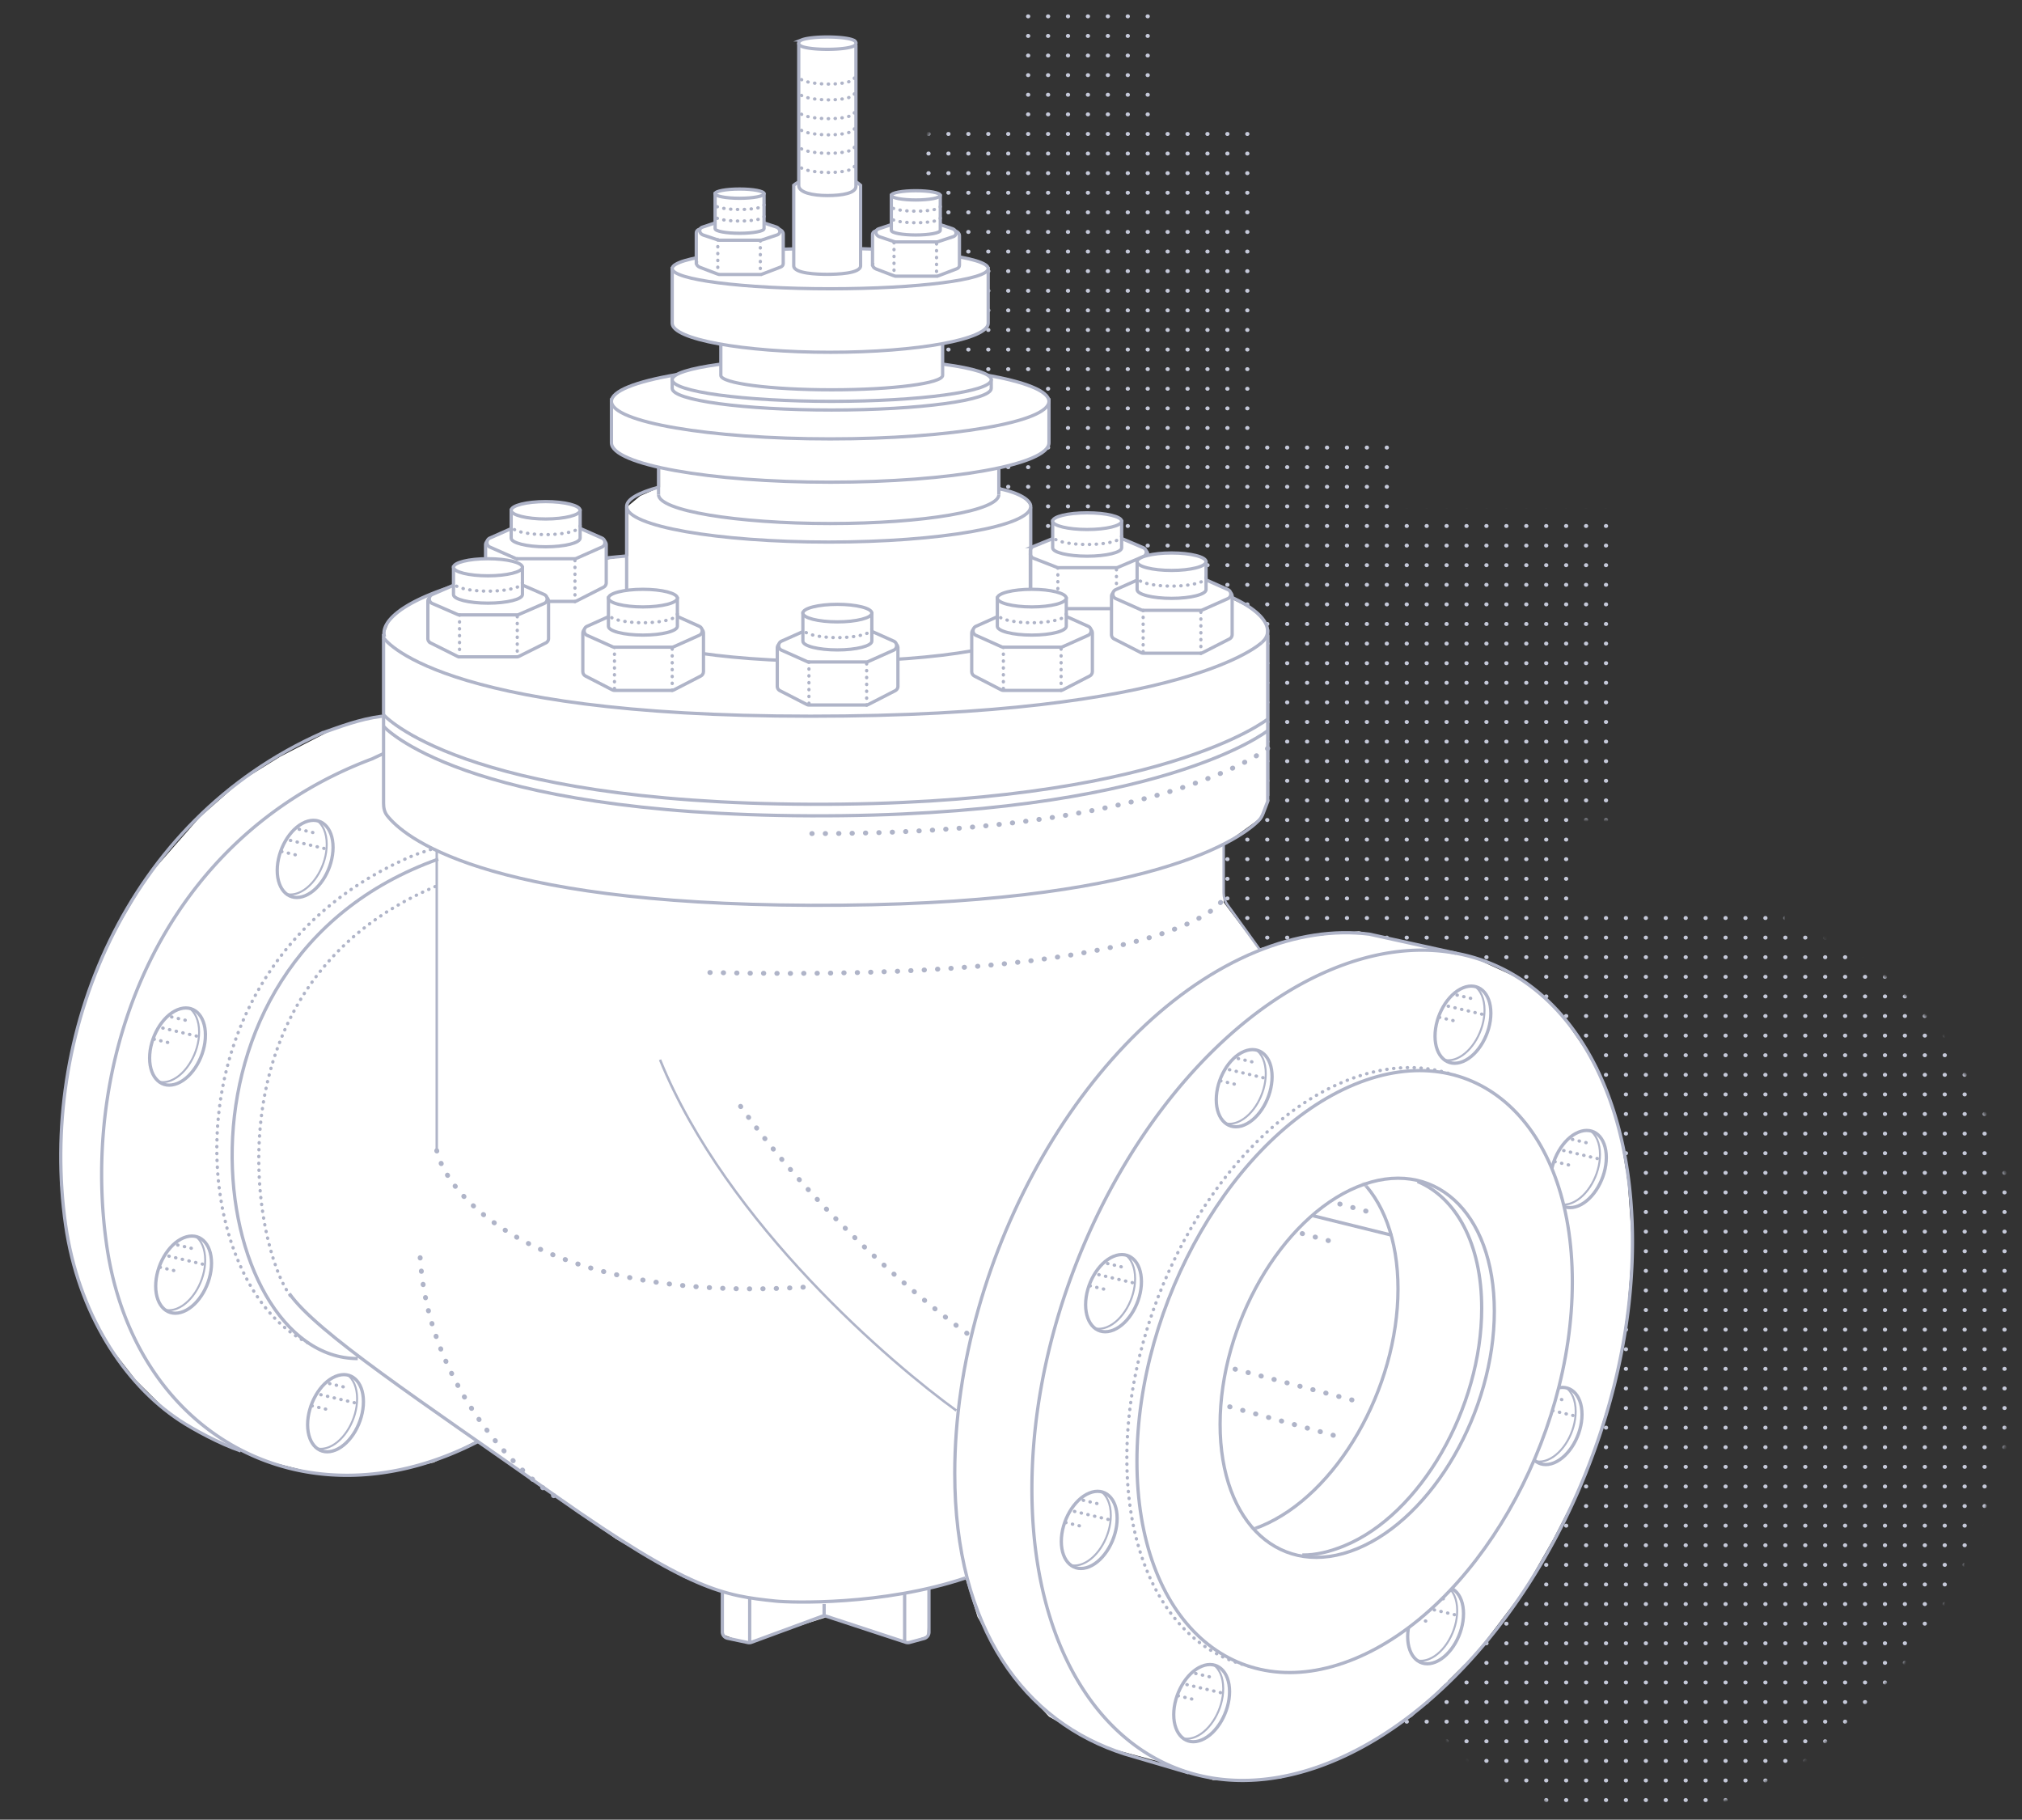 <svg width="619" height="557" fill="none" xmlns="http://www.w3.org/2000/svg"><rect width="100%" height="100%" fill="#333333" stroke="none"/><mask id="a" maskUnits="userSpaceOnUse" x="279" y="0" width="340" height="557"><path fill-rule="evenodd" clip-rule="evenodd" d="M279 56.5l7-19.5h26V0h43v37h30.5v96.5h42v23h68v94h-14v26H546v7.325c.135.031.269.063.404.096 36.88 8.875 62.501 43.915 69.904 88.579h1.192v8.654c2.146 19.468.924 40.482-4.2 61.775-17.953 74.606-77.012 124.378-131.911 111.167-15.618-3.759-29.217-12.209-40.268-24.096H412.5L282 448.5v-380l-3-12z" fill="#C4C4C4"/></mask><g mask="url(#a)" stroke="#C6CADA" stroke-width="1.2" stroke-miterlimit="10" stroke-linecap="round" stroke-dasharray="0.1 6"><path d="M272 455h415.558M272 449h415.558M272 443h415.558M272 437h415.558M272 431h415.558M272 425h415.558M272 419h415.558M272 413h415.558M272 407h415.558M272 401h415.558M272 395h415.558M272 521h415.558M272 551h415.558M272 545h415.558M272 539h415.558M272 533h415.558M272 527h415.558M272 515h415.558M272 509h415.558M272 503h415.558M272 497h415.558M272 491h415.558M272 485h415.558M272 479h415.558M272 473h415.558M272 467h415.558M272 461h415.558M272 389h415.558M272 383h415.558M272 377h415.558M272 371h415.558M272 365h415.558M272 359h415.558M272 353h415.558M272 347h415.558M272 341h415.558M272 335h415.558M272 329h415.558M272 323h415.558M272 317h415.558M272 311h415.558M272 305h415.558M272 299h415.558M272 293h415.558M272 287h415.558M272 281h415.558M272 275h415.558M272 269h415.558M272 263h415.558M272 257h415.558M272 251h415.558M272 245h415.558M272 239h415.558M272 233h415.558M272 227h415.558M272 221h415.558M272 215h415.558M272 209h415.558M272 203h415.558M272 197h415.558M272 191h415.558M272 185h415.558M272 179h415.558M272 173h415.558M272 167h415.558M272 161h415.558M272 155h415.558M272 149h415.558M272 143h415.558M272 137h415.558M272 131h415.558M272 125h415.558M272 119h415.558M272 113h415.558M272 107h415.558M272 101h415.558M272 95h415.558M272 89h415.558M272 83h415.558M272 77h415.558M272 71h415.558M272 65h415.558M272 59h415.558M272 53h415.558M272 47h415.558M272 41h415.558M272 35h415.558M272 29h415.558M272 23h415.558M272 17h415.558M272 11h415.558M272 5h415.558"/></g><path d="M202.065 149.135v-7.914l104.175-2.972v10.886l6.976 3.093 2.325 2.651v16.285l52.088 7.416 15.812 7.953 3.72 3.535 1.396 4.418v49.046l-2.326 6.628-11.626 8.395v17.675l10.696 14.139 14.417-3.535 16.278-1.767 33.949 7.511 15.348 7.07 6.975 5.302 6.046 6.186 10.697 15.465 6.511 17.674 2.79 17.675 1.395 19.441-1.395 18.116-1.86 13.698-3.256 13.697-7.441 24.302-10.231 19.884-8.836 15.465-14.417 19-19.998 19.883-19.533 11.93-20.928 7.07-20.463.442-16.742-5.744-18.138-4.861-15.347-8.837-10.696-11.488-11.162-19-3.721-11.93-11.161 3.093-.465 14.581-6.046 2.21-24.648-7.954-25.114 7.954-6.976-2.652v-12.813l-11.627-4.419-20.928-11.93-42.786-30.046-13.022 6.628-16.742 3.534H97.425l-13.951-3.534-17.673-6.628-13.487-7.954-10.697-10.604-7.906-10.163-6.976-12.814-5.115-15.023-3.256-22.534.465-20.326 2.79-18.116 5.116-19.883 6.976-15.907 11.162-19L61.15 250.16l12.557-11.046 12.092-7.512 16.277-8.395 15.347-4.419v-24.302l2.326-5.744 6.976-4.86 14.417-5.302 51.157-8.396v-15.305l3.72-3.093 6.046-2.651z" fill="#fff"/><path d="M201.6 141.854v9.561m104.173-8.236v8.236m80.456 45.281c6.976-5.744-3.813-20.502-71.155-26.512m-123.239 0c-59.948 5.35-76.186 17.983-74.107 24.744m103.405 292.509v12.075a2 2 0 0 0 1.587 1.957l6.22 1.314c.369.077.751.05 1.105-.081l21.594-7.955a2.003 2.003 0 0 1 1.315-.024l24.347 7.992c.372.122.771.132 1.148.03l4.457-1.21a2.001 2.001 0 0 0 1.476-1.93v-13.494" stroke="#AFB4C8"/><path d="M374.604 258.114v15.293c0 1.261.397 2.489 1.135 3.511l10.026 13.893m-93.013 140.952c-19.377-13.992-70.225-56.999-90.688-107.371" stroke="#AFB4C8" stroke-width=".75"/><path d="M296.013 408.121c-14.374-10.379-46.063-36.723-69.823-70.195" stroke="#AFB4C8" stroke-width="1.5" stroke-miterlimit="10" stroke-linecap="round" stroke-dasharray="0.1 4"/><path d="M363.908 542.669l-19.533-5.745c-30.694-9.72-52.095-38.279-52.095-85.94 0-67.178 41.283-138.652 92.208-159.642 12.269-5.058 23.979-6.723 34.687-5.398l26.594 5.853" stroke="#AFB4C8" stroke-miterlimit="10"/><path d="M451.351 301.789c1.903 1.283 3.116 3.915 3.116 7.421 0 6.225-3.826 12.849-8.545 14.794-1.394.575-2.71.677-3.872.375" stroke="#AFB4C8" stroke-width=".6" stroke-miterlimit="10"/><path d="M456.398 310.132c0 6.225-3.826 12.849-8.545 14.794-4.719 1.945-8.544-1.525-8.544-7.75 0-6.226 3.825-12.849 8.544-14.794 4.72-1.945 8.545 1.525 8.545 7.75z" stroke="#AFB4C8" stroke-miterlimit="10"/><path d="M446.031 304.587l5.379 1.278m-8.067 2.129l10.757 2.555m-13.446.852l5.379 1.277" stroke="#AFB4C8" stroke-miterlimit="10" stroke-linecap="round" stroke-dasharray="0.1 2"/><path d="M384.379 321.231c1.903 1.283 3.116 3.915 3.116 7.42 0 6.226-3.826 12.85-8.544 14.795-1.394.574-2.71.676-3.873.374" stroke="#AFB4C8" stroke-width=".6" stroke-miterlimit="10"/><path d="M389.43 329.574c0 6.225-3.826 12.849-8.545 14.794-4.719 1.945-8.545-1.525-8.545-7.75 0-6.226 3.826-12.85 8.545-14.795 4.719-1.945 8.545 1.525 8.545 7.751z" stroke="#AFB4C8" stroke-miterlimit="10"/><path d="M379.058 324.029l5.378 1.277m-8.066 2.13l10.758 2.555m-13.448.851l5.378 1.278" stroke="#AFB4C8" stroke-miterlimit="10" stroke-linecap="round" stroke-dasharray="0.1 2"/><path d="M371.357 509.461c1.903 1.283 3.116 3.915 3.116 7.421 0 6.225-3.826 12.849-8.545 14.794-1.394.574-2.71.677-3.872.375" stroke="#AFB4C8" stroke-width=".6" stroke-miterlimit="10"/><path d="M376.408 517.804c0 6.226-3.826 12.85-8.545 14.794-4.719 1.945-8.545-1.524-8.545-7.75 0-6.225 3.826-12.849 8.545-14.794 4.72-1.945 8.545 1.525 8.545 7.75z" stroke="#AFB4C8" stroke-miterlimit="10"/><path d="M366.041 512.259l5.379 1.278m-8.066 2.129l10.757 2.555m-13.448.852l5.379 1.277" stroke="#AFB4C8" stroke-miterlimit="10" stroke-linecap="round" stroke-dasharray="0.1 2"/><path d="M442.979 485.601c1.903 1.283 3.116 3.915 3.116 7.421 0 6.225-3.826 12.849-8.545 14.794-1.394.574-2.71.676-3.872.374" stroke="#AFB4C8" stroke-width=".6" stroke-miterlimit="10"/><path d="M448.028 493.944c0 6.225-3.826 12.849-8.545 14.794-4.719 1.945-8.545-1.525-8.545-7.75 0-6.226 3.826-12.85 8.545-14.794 4.72-1.945 8.545 1.525 8.545 7.75z" stroke="#AFB4C8" stroke-miterlimit="10"/><path d="M437.664 488.399l5.379 1.277m-8.068 2.13l10.757 2.555m-13.446.852l5.379 1.277" stroke="#AFB4C8" stroke-miterlimit="10" stroke-linecap="round" stroke-dasharray="0.1 2"/><path d="M344.381 383.974c1.903 1.284 3.116 3.916 3.116 7.421 0 6.226-3.826 12.85-8.545 14.794-1.393.575-2.709.677-3.872.375" stroke="#AFB4C8" stroke-width=".6" stroke-miterlimit="10"/><path d="M349.432 392.317c0 6.226-3.825 12.85-8.544 14.795-4.719 1.945-8.545-1.525-8.545-7.751 0-6.225 3.826-12.849 8.545-14.794 4.719-1.945 8.544 1.525 8.544 7.75z" stroke="#AFB4C8" stroke-miterlimit="10"/><path d="M339.064 386.772l5.379 1.278m-8.065 2.129l10.757 2.555m-13.447.852l5.378 1.278" stroke="#AFB4C8" stroke-miterlimit="10" stroke-linecap="round" stroke-dasharray="0.1 2"/><path d="M57.841 308.485c1.903 1.283 3.116 3.915 3.116 7.421 0 6.225-3.826 12.849-8.545 14.794-1.393.575-2.71.677-3.872.375" stroke="#AFB4C8" stroke-width=".6" stroke-miterlimit="10"/><path d="M62.892 316.829c0 6.225-3.826 12.849-8.545 14.794-4.72 1.945-8.545-1.525-8.545-7.751 0-6.225 3.826-12.849 8.545-14.794 4.719-1.945 8.544 1.525 8.544 7.751z" stroke="#AFB4C8" stroke-miterlimit="10"/><path d="M52.524 311.283l5.38 1.278m-8.067 2.129l10.757 2.555m-13.447.852l5.378 1.277" stroke="#AFB4C8" stroke-miterlimit="10" stroke-linecap="round" stroke-dasharray="0.1 2"/><path d="M59.704 378.298c1.902 1.284 3.116 3.915 3.116 7.421 0 6.226-3.826 12.849-8.545 14.794-1.394.575-2.71.677-3.873.375" stroke="#AFB4C8" stroke-width=".6" stroke-miterlimit="10"/><path d="M64.752 386.641c0 6.226-3.826 12.85-8.545 14.794-4.719 1.945-8.545-1.524-8.545-7.75 0-6.225 3.826-12.849 8.545-14.794 4.72-1.945 8.545 1.525 8.545 7.75z" stroke="#AFB4C8" stroke-miterlimit="10"/><path d="M54.386 381.096l5.378 1.278m-8.066 2.129l10.758 2.555m-13.448.852l5.379 1.278" stroke="#AFB4C8" stroke-miterlimit="10" stroke-linecap="round" stroke-dasharray="0.1 2"/><path d="M106.21 420.716c1.902 1.284 3.115 3.916 3.115 7.421 0 6.226-3.825 12.85-8.544 14.794-1.394.575-2.71.677-3.873.375" stroke="#AFB4C8" stroke-width=".6" stroke-miterlimit="10"/><path d="M111.261 429.059c0 6.225-3.826 12.849-8.545 14.794-4.72 1.945-8.545-1.525-8.545-7.75 0-6.226 3.826-12.85 8.545-14.795 4.719-1.945 8.545 1.525 8.545 7.751z" stroke="#AFB4C8" stroke-miterlimit="10"/><path d="M100.89 423.514l5.378 1.278m-8.066 2.129l10.758 2.555m-13.448.852l5.378 1.278" stroke="#AFB4C8" stroke-miterlimit="10" stroke-linecap="round" stroke-dasharray="0.1 2"/><path d="M96.909 251.044c1.902 1.283 3.116 3.915 3.116 7.421 0 6.225-3.826 12.849-8.545 14.794-1.394.574-2.71.677-3.873.375" stroke="#AFB4C8" stroke-width=".6" stroke-miterlimit="10"/><path d="M101.959 259.387c0 6.225-3.826 12.849-8.545 14.794-4.719 1.945-8.545-1.525-8.545-7.75 0-6.226 3.826-12.85 8.545-14.794 4.72-1.945 8.545 1.525 8.545 7.75z" stroke="#AFB4C8" stroke-miterlimit="10"/><path d="M91.588 253.842l5.379 1.278m-8.067 2.129l10.757 2.555m-13.447.852l5.38 1.277" stroke="#AFB4C8" stroke-miterlimit="10" stroke-linecap="round" stroke-dasharray="0.1 2"/><path d="M336.942 456.438c1.903 1.284 3.116 3.915 3.116 7.421 0 6.226-3.826 12.849-8.545 14.794-1.394.575-2.71.677-3.872.375" stroke="#AFB4C8" stroke-width=".6" stroke-miterlimit="10"/><path d="M341.994 464.781c0 6.226-3.826 12.85-8.545 14.795-4.719 1.945-8.545-1.525-8.545-7.751 0-6.225 3.826-12.849 8.545-14.794 4.72-1.945 8.545 1.525 8.545 7.75z" stroke="#AFB4C8" stroke-miterlimit="10"/><path d="M331.624 459.236l5.379 1.278m-8.066 2.129l10.757 2.555m-13.448.852l5.379 1.278" stroke="#AFB4C8" stroke-miterlimit="10" stroke-linecap="round" stroke-dasharray="0.1 2"/><path d="M486.695 345.975c1.903 1.283 3.116 3.915 3.116 7.421 0 6.225-3.826 12.849-8.545 14.794-1.394.574-2.71.676-3.872.374" stroke="#AFB4C8" stroke-width=".6" stroke-miterlimit="10"/><path d="M491.746 354.318c0 6.225-3.826 12.849-8.545 14.794-4.719 1.945-8.545-1.525-8.545-7.75 0-6.226 3.826-12.85 8.545-14.795 4.719-1.945 8.545 1.526 8.545 7.751z" stroke="#AFB4C8" stroke-miterlimit="10"/><path d="M481.374 348.773l5.379 1.277m-8.065 2.13l10.757 2.555m-13.448.852l5.379 1.277" stroke="#AFB4C8" stroke-miterlimit="10" stroke-linecap="round" stroke-dasharray="0.1 2"/><path d="M479.254 424.625c1.903 1.283 3.116 3.915 3.116 7.421 0 6.225-3.826 12.849-8.544 14.794-1.394.575-2.71.677-3.873.375" stroke="#AFB4C8" stroke-width=".6" stroke-miterlimit="10"/><path d="M484.304 432.968c0 6.226-3.826 12.849-8.545 14.794-4.719 1.945-8.545-1.525-8.545-7.75 0-6.226 3.826-12.849 8.545-14.794 4.719-1.945 8.545 1.525 8.545 7.75z" stroke="#AFB4C8" stroke-miterlimit="10"/><path d="M473.933 427.423l5.378 1.278m-8.066 2.129l10.758 2.555m-13.448.852l5.378 1.277m4.317-44.063c0 48.553-29.837 100.211-66.643 115.382-36.806 15.171-66.643-11.891-66.643-60.444 0-48.553 29.837-100.212 66.643-115.383 36.806-15.171 66.643 11.891 66.643 60.445z" stroke="#AFB4C8" stroke-miterlimit="10" stroke-linecap="round" stroke-dasharray="0.1 2"/><path d="M481.342 392.369c0 48.554-29.837 100.212-66.643 115.383-36.806 15.171-66.643-11.891-66.643-60.444 0-48.553 29.837-100.212 66.643-115.383 36.806-15.171 66.643 11.891 66.643 60.444z" fill="#fff" stroke="#AFB4C8" stroke-miterlimit="10"/><mask id="b" maskUnits="userSpaceOnUse" x="373" y="360" width="85" height="117"><path d="M457.465 401.377c0 30.582-18.794 63.121-41.977 72.676-23.184 9.556-41.977-7.49-41.977-38.072 0-30.583 18.793-63.121 41.977-72.677 23.183-9.555 41.977 7.49 41.977 38.073z" fill="#fff"/></mask><g mask="url(#b)"><path d="M427.973 394.514c0 30.583-18.793 63.121-41.977 72.677-23.183 9.556-41.976-7.49-41.976-38.072 0-30.583 18.793-63.121 41.976-72.677 23.184-9.556 41.977 7.49 41.977 38.072z" stroke="#AFB4C8" stroke-miterlimit="10"/></g><path d="M457.465 401.377c0 30.582-18.794 63.121-41.977 72.676-23.184 9.556-41.977-7.49-41.977-38.072 0-30.583 18.793-63.121 41.977-72.677 23.183-9.555 41.977 7.49 41.977 38.073z" stroke="#AFB4C8" stroke-miterlimit="10"/><path d="M398.658 475.986c4.082.064 8.438-.987 12.961-2.851 23.184-9.556 41.977-42.095 41.977-72.677 0-19.754-7.84-33.86-19.64-38.798" stroke="#AFB4C8" stroke-miterlimit="10"/><path d="M378.098 419.103l39.042 10.275m-6.986-60.825l10.686 2.877" stroke="#AFB4C8" stroke-width="1.5" stroke-miterlimit="10" stroke-linecap="round" stroke-dasharray="0.1 4"/><path d="M402.044 372.162l24.176 5.972" stroke="#AFB4C8" stroke-miterlimit="10"/><path d="M398.646 377.595l11.762 3.158m-33.954 49.858l32.878 9.041" stroke="#AFB4C8" stroke-width="1.5" stroke-miterlimit="10" stroke-linecap="round" stroke-dasharray="0.1 4"/><path d="M499.748 380.029c0 66.971-41.156 138.225-91.923 159.151-50.768 20.925-91.924-16.402-91.924-83.373s41.156-138.226 91.924-159.151c50.768-20.926 91.923 16.402 91.923 83.373zM117.423 230.664a104.957 104.957 0 0 0-3.413 1.586c-64.487 24.096-89.655 90.781-81.367 148.816 8.288 58.035 59.696 86.477 111.381 61.347.851-.414 1.698-.84 2.541-1.276" stroke="#AFB4C8" stroke-miterlimit="10"/><path d="M98.66 224.352C38.361 251.097 11.794 316.9 20.082 374.935c3.825 26.784 17.679 48.506 35.02 59.921 3.993 2.628 12.093 7.07 18.604 9.279M98.66 224.352c1.139-.554-1.136.504 0 0zm0 0c5.119-1.768 11.322-4.238 18.298-5.121" stroke="#AFB4C8" stroke-miterlimit="10"/><path d="M88.59 395.973c8.371 11.93 39.996 32.697 81.386 61.859 41.391 29.163 51.623 30.587 67.435 32.256 4.651.491 32.834 1.414 58.133-7.07m-186.029-67.162c-46.041 0-64.642-121.068 24.65-152.882" stroke="#AFB4C8"/><path d="M94.169 410.996c-37.67-18.558-46.1-116.233 32.847-149.347l5.289-1.768m.93 11.488c-70.69 30.046-55.808 110.464-44.183 125.487" stroke="#AFB4C8" stroke-miterlimit="10" stroke-linecap="round" stroke-dasharray="0.1 2"/><path d="M133.701 352.229c3.721 16.201 36.182 47.544 115.802 41.534" stroke="#AFB4C8" stroke-width="1.5" stroke-miterlimit="10" stroke-linecap="round" stroke-dasharray="0.1 4"/><path d="M133.701 352.229v-91.906" stroke="#AFB4C8" stroke-width=".75"/><path d="M117.421 194.045v51.887c0 1.332.265 2.644 1.081 3.697 4.767 6.148 28.427 27.107 129.602 27.484 105.44.393 132.574-21.219 137.296-26.017.594-.604.982-1.336 1.285-2.128l1.404-3.668v-52.581" stroke="#AFB4C8"/><path d="M117.421 222.323s23.718 26.997 130.683 27.395c106.966.399 139.985-26.069 139.985-26.069" stroke="#AFB4C8"/><path d="M117.421 218.788s23.718 26.997 130.683 27.396c106.966.398 139.985-26.07 139.985-26.07" stroke="#AFB4C8"/><path d="M388.089 229.082s-33.019 26.468-139.985 26.069m125.571 21.079s-16.742 24.744-157.657 21.433" stroke="#AFB4C8" stroke-width="1.5" stroke-miterlimit="10" stroke-linecap="round" stroke-dasharray="0.1 4"/><path d="M117.421 195.21s15.347 24.016 130.683 24.016c115.337 0 138.125-22.53 138.125-22.53" stroke="#AFB4C8"/><path d="M349.827 168.223h-32.915c-.831 0-1.497.65-1.497 1.46v11.816c0 .58.347 1.111.887 1.36l7.184 3.301c.205.094.428.143.653.143h17.506c.235 0 .465-.053.674-.155l8.226-4.017c.505-.247.823-.75.823-1.305v-11.101c0-.826-.693-1.502-1.541-1.502z" fill="#fff" stroke="#AFB4C8" stroke-miterlimit="10"/><path d="M342.278 173.643l-.207-.453.207.453 7.731-3.285c1.21-.514 1.189-2.196-.033-2.716l-7.705-3.273a1.546 1.546 0 0 0-.611-.125h-17.559c-.199 0-.396.038-.579.113l-7.192 2.924a1.454 1.454 0 0 0-.917 1.347v.85c0 .613.387 1.168.973 1.396l.182-.458-.182.458 7.157 2.785c.181.07.373.106.567.106h17.567c.207 0 .412-.041.601-.122z" fill="#fff" stroke="#AFB4C8" stroke-miterlimit="10"/><path d="M343.368 167.696c0 1.409-4.725 2.552-10.554 2.552-5.828 0-10.553-1.143-10.553-2.552 0-1.41-.001-4.084 0-8.168 3.61 0 16.122-2.308 21.107 0v8.168z" fill="#fff" stroke="#AFB4C8" stroke-miterlimit="10"/><path d="M343.367 164.122c0 1.41-4.725 2.553-10.553 2.553-5.828 0-10.553-1.143-10.553-2.553" stroke="#AFB4C8" stroke-miterlimit="10" stroke-linecap="round" stroke-dasharray="0.1 2"/><ellipse cx="332.812" cy="159.528" rx="10.553" ry="2.552" fill="#fff" stroke="#AFB4C8" stroke-miterlimit="10"/><path d="M323.842 173.821v12.761m17.94-12.251v12.762" stroke="#AFB4C8" stroke-miterlimit="10" stroke-linecap="round" stroke-dasharray="0.1 2"/><path d="M341.767 181.051l-.003.492.003-.492c-.828 0-1.501.679-1.501 1.514l-.005 11.675c0 .566.314 1.082.813 1.337l8.233 4.209c.208.106.438.161.672.161h17.497c.235 0 .467-.056.677-.163l8.223-4.203a1.52 1.52 0 0 0 .825-1.352v-11.68a1.49 1.49 0 0 0-1.485-1.498h-33.949z" fill="#fff" stroke="#AFB4C8" stroke-miterlimit="10"/><path d="M349.963 176.886c-.208 0-.413.044-.604.128l-7.777 3.46c-1.191.529-1.198 2.231-.013 2.758l7.788 3.464c.189.084.393.128.6.128h17.553c.208 0 .413-.044.604-.129l7.777-3.46c1.191-.529 1.198-2.23.013-2.758l-7.788-3.464a1.476 1.476 0 0 0-.6-.127h-17.553z" fill="#fff" stroke="#AFB4C8" stroke-miterlimit="10"/><path d="M369.21 180.484c0 1.476-4.724 2.672-10.553 2.672-5.828 0-10.553-1.196-10.553-2.672v-8.549c3.609 0 16.122-2.416 21.106 0v8.549z" fill="#fff" stroke="#AFB4C8" stroke-miterlimit="10"/><path d="M369.21 176.744c0 1.476-4.725 2.672-10.553 2.672-5.829 0-10.553-1.196-10.553-2.672" stroke="#AFB4C8" stroke-miterlimit="10" stroke-linecap="round" stroke-dasharray="0.1 2"/><ellipse cx="358.655" cy="171.935" rx="10.553" ry="2.672" fill="#fff" stroke="#AFB4C8" stroke-miterlimit="10"/><path d="M349.955 186.832v13.186m17.673-12.679v12.679" stroke="#AFB4C8" stroke-miterlimit="10" stroke-linecap="round" stroke-dasharray="0.1 2"/><path d="M201.601 149.135c-6.181 1.698-9.766 3.717-9.766 5.884 0 6.024 27.693 10.907 61.854 10.907s61.853-4.883 61.853-10.907c0-1.879-3.255-4.116-9.766-5.442" stroke="#AFB4C8" stroke-miterlimit="10"/><path d="M305.774 151.415c0 4.881-22.855 8.837-51.622 8.837s-52.552-3.956-52.552-8.837" stroke="#AFB4C8" stroke-miterlimit="10"/><path d="M254.153 147.598c36.986 0 66.97-5.397 66.97-12.054v-13.132H187.184v13.132c0 6.657 29.983 12.054 66.969 12.054z" fill="#fff" stroke="#AFB4C8" stroke-miterlimit="10"/><path d="M201.601 185.649c-6.181 1.698-9.766 3.717-9.766 5.885 0 6.023 27.693 10.906 61.854 10.906s61.853-4.883 61.853-10.906c0-1.879-2.695-3.648-7.441-5.191" stroke="#AFB4C8" stroke-miterlimit="10"/><path d="M239.453 196.827c-.827 0-1.501.682-1.501 1.52l-.004 11.73a1.498 1.498 0 0 0 .808 1.337l8.237 4.229c.207.107.437.162.67.162h17.498c.234 0 .466-.056.677-.164l8.223-4.222c.505-.26.824-.785.824-1.357v-11.737c0-.829-.66-1.498-1.479-1.498h-33.953z" fill="#fff" stroke="#AFB4C8" stroke-miterlimit="10"/><path d="M247.641 202.623l.004-.504-.004.504h17.553c.208 0 .414-.044.604-.13l7.783-3.477c1.188-.531 1.199-2.234.017-2.762l-7.796-3.483a1.475 1.475 0 0 0-.599-.128H247.65a1.48 1.48 0 0 0-.604.129l-7.783 3.478c-1.188.531-1.199 2.234-.017 2.762l7.796 3.483c.189.084.393.128.599.128z" fill="#fff" stroke="#AFB4C8" stroke-miterlimit="10"/><path d="M266.896 196.257c0 1.482-4.725 2.683-10.553 2.683-5.829 0-10.554-1.201-10.554-2.683v-8.588c3.61 0 16.122-2.427 21.107 0v8.588z" fill="#fff" stroke="#AFB4C8" stroke-miterlimit="10"/><path d="M266.895 192.5c0 1.482-4.724 2.683-10.553 2.683-5.828 0-10.553-1.201-10.553-2.683" stroke="#AFB4C8" stroke-miterlimit="10" stroke-linecap="round" stroke-dasharray="0.1 2"/><ellipse cx="256.34" cy="187.669" rx="10.553" ry="2.684" fill="#fff" stroke="#AFB4C8" stroke-miterlimit="10"/><path d="M247.641 202.632v12.736m17.672-12.226v12.735" stroke="#AFB4C8" stroke-miterlimit="10" stroke-linecap="round" stroke-dasharray="0.1 2"/><path d="M150.152 165.275c-.828 0-1.5.676-1.501 1.509l-.004 11.618a1.5 1.5 0 0 0 .817 1.338l8.23 4.188c.208.106.439.162.673.162h17.497c.235 0 .466-.056.676-.163l8.224-4.185c.505-.257.824-.778.824-1.347v-11.621c0-.829-.666-1.499-1.49-1.499h-33.946z" fill="#fff" stroke="#AFB4C8" stroke-miterlimit="10"/><path d="M158.348 161.128c-.208 0-.413.044-.604.128l-7.773 3.442c-1.192.528-1.197 2.228-.008 2.754l7.78 3.445c.189.084.394.127.601.127h17.553c.207 0 .413-.043.603-.127l7.773-3.442c1.193-.528 1.197-2.228.008-2.755l-7.779-3.445a1.5 1.5 0 0 0-.601-.127h-17.553z" fill="#fff" stroke="#AFB4C8" stroke-miterlimit="10"/><path d="M177.596 164.712c0 1.469-4.725 2.66-10.553 2.66-5.828 0-10.553-1.191-10.553-2.66l-.001-8.511c3.61 0 16.122-2.405 21.107 0v8.511z" fill="#fff" stroke="#AFB4C8" stroke-miterlimit="10"/><path d="M177.596 160.989c0 1.469-4.725 2.659-10.554 2.659-5.828 0-10.553-1.19-10.553-2.659" stroke="#AFB4C8" stroke-miterlimit="10" stroke-linecap="round" stroke-dasharray="0.1 2"/><ellipse cx="167.041" cy="156.201" rx="10.553" ry="2.66" fill="#fff" stroke="#AFB4C8" stroke-miterlimit="10"/><path d="M158.342 171.031v12.623m17.672-12.118v12.623" stroke="#AFB4C8" stroke-miterlimit="10" stroke-linecap="round" stroke-dasharray="0.1 2"/><path d="M191.835 155.321v27.677m123.707-27.677v27.677" stroke="#AFB4C8"/><path d="M131.811 196.792l.224-.444-.224.444 8.218 4.112c.21.105.443.16.678.16l-.002-.498.002.498h17.495c.235 0 .466-.055.676-.159l8.224-4.115c.506-.253.824-.767.824-1.33v-11.405c0-.828-.677-1.5-1.51-1.5h-33.934c-.828 0-1.498.665-1.499 1.488l-.004 11.408a1.5 1.5 0 0 0 .832 1.341z" fill="#fff" stroke="#AFB4C8" stroke-miterlimit="10"/><path d="M158.232 178.478l.002.498-.002-.498H140.68c-.208 0-.413.043-.603.126l-7.755 3.376c-1.2.522-1.194 2.215.008 2.739l7.749 3.373c.191.083.397.126.606.126h17.551c.208 0 .413-.042.603-.125l7.756-3.377c1.199-.522 1.194-2.214-.009-2.738l-7.749-3.374a1.518 1.518 0 0 0-.605-.126z" fill="#fff" stroke="#AFB4C8" stroke-miterlimit="10"/><path d="M159.932 182.007c0 1.444-4.725 2.615-10.553 2.615-5.829 0-10.553-1.171-10.553-2.615l-.001-8.368c3.61 0 16.122-2.365 21.107 0v8.368z" fill="#fff" stroke="#AFB4C8" stroke-miterlimit="10"/><path d="M159.932 178.346c0 1.444-4.725 2.615-10.554 2.615-5.828 0-10.553-1.171-10.553-2.615" stroke="#AFB4C8" stroke-miterlimit="10" stroke-linecap="round" stroke-dasharray="0.1 2"/><ellipse cx="149.376" cy="173.639" rx="10.553" ry="2.615" fill="#fff" stroke="#AFB4C8" stroke-miterlimit="10"/><path d="M140.677 188.22v12.41m17.672-11.914v12.41" stroke="#AFB4C8" stroke-miterlimit="10" stroke-linecap="round" stroke-dasharray="0.1 2"/><path d="M298.981 192.279c-.827 0-1.502.685-1.502 1.526l-.004 11.786c0 .565.31 1.081.805 1.336l8.239 4.249c.207.107.436.162.669.162h17.498c.235 0 .467-.056.677-.165l8.223-4.24c.506-.261.825-.788.825-1.361v-11.795c0-.829-.658-1.498-1.474-1.498h-33.956z" fill="#fff" stroke="#AFB4C8" stroke-miterlimit="10"/><path d="M307.177 188.078l-.005.504.005-.504a1.48 1.48 0 0 0-.604.129l-7.787 3.495c-1.187.532-1.2 2.237-.021 2.766l7.803 3.502c.188.084.392.128.598.128h17.554c.208 0 .413-.044.604-.13l7.787-3.494c1.186-.533 1.199-2.238.021-2.767l-7.804-3.502a1.462 1.462 0 0 0-.597-.127h-17.554z" fill="#fff" stroke="#AFB4C8" stroke-miterlimit="10"/><path d="M326.423 191.705c0 1.489-4.725 2.696-10.553 2.696-5.828 0-10.553-1.207-10.553-2.696v-8.625c3.609 0 16.122-2.438 21.106 0v8.625z" fill="#fff" stroke="#AFB4C8" stroke-miterlimit="10"/><path d="M326.423 187.932c0 1.488-4.725 2.695-10.553 2.695-5.829 0-10.554-1.207-10.554-2.695" stroke="#AFB4C8" stroke-miterlimit="10" stroke-linecap="round" stroke-dasharray="0.1 2"/><ellipse cx="315.867" cy="183.08" rx="10.553" ry="2.695" fill="#fff" stroke="#AFB4C8" stroke-miterlimit="10"/><path d="M307.167 198.109v12.792m17.672-12.281v12.792" stroke="#AFB4C8" stroke-miterlimit="10" stroke-linecap="round" stroke-dasharray="0.1 2"/><ellipse cx="254.153" cy="122.854" rx="66.969" ry="11.488" fill="#fff" stroke="#AFB4C8"/><path d="M303.448 118.877c0 3.661-21.863 6.628-48.832 6.628s-48.832-2.967-48.832-6.628v-3.093c5.823-2.776 26.508-3.534 48.832-3.534s43.009 1.2 48.832 3.976v2.651z" fill="#fff" stroke="#AFB4C8"/><ellipse cx="254.618" cy="116.226" rx="48.832" ry="6.628" fill="#fff" stroke="#AFB4C8"/><path d="M288.569 114.901c0 2.44-15.2 4.418-33.95 4.418-18.749 0-33.949-1.978-33.949-4.418 0-2.441-.002-5.744-.002-15.023 12.732 0 52.042-3.163 67.901 1.325v13.698z" fill="#fff" stroke="#AFB4C8"/><path d="M254.153 107.831c26.712 0 48.367-3.977 48.367-8.882V82.203h-96.734V98.95c0 4.905 21.655 8.882 48.367 8.882z" fill="#fff" stroke="#AFB4C8" stroke-miterlimit="10"/><ellipse cx="254.153" cy="82.203" rx="48.367" ry="6.186" fill="#fff" stroke="#AFB4C8"/><path d="M220.408 84.02l-.06-.404.06.404h12.27l-.065-.445.065.445c.229 0 .449-.039.647-.114l5.64-2.153c.501-.19.807-.594.807-1.062v-9.083c0-.794-.863-1.493-1.844-1.493h-23.313c-.829 0-1.453.505-1.453 1.176l-.003 9.174.545.052-.545-.052c-.001.56.439 1.103 1.096 1.354l5.405 2.062c.239.091.495.14.748.14z" fill="#fff" stroke="#AFB4C8" stroke-miterlimit="10"/><path d="M220.23 67.908c-.203 0-.399.03-.58.09l-4.568 1.518c-1.304.433-1.108 2 .31 2.47l4.327 1.438c.214.07.439.107.661.107h12.328c.203 0 .4-.03.58-.09l4.569-1.517c1.304-.433 1.107-2-.31-2.471l-4.328-1.437a2.1 2.1 0 0 0-.66-.108H220.23z" fill="#fff" stroke="#AFB4C8" stroke-miterlimit="10"/><path d="M233.9 69.994c0 .782-3.353 1.415-7.491 1.415-4.137 0-7.491-.633-7.491-1.415V59.318c2.562 0 11.444-1.28 14.982 0v10.676z" fill="#fff" stroke="#AFB4C8" stroke-miterlimit="10"/><path d="M233.9 66.244c0 .782-3.354 1.416-7.491 1.416s-7.491-.634-7.491-1.416M233.9 62.71c0 .781-3.354 1.415-7.491 1.415s-7.491-.634-7.491-1.416" stroke="#AFB4C8" stroke-miterlimit="10" stroke-linecap="round" stroke-dasharray="0.1 2"/><ellipse cx="226.408" cy="59.278" rx="7.491" ry="1.416" fill="#fff" stroke="#AFB4C8" stroke-miterlimit="10"/><path d="M219.74 73.366v8.498m13.022-8.158v8.497" stroke="#AFB4C8" stroke-miterlimit="10" stroke-linecap="round" stroke-dasharray="0.1 2"/><path d="M274.352 84.538l-.059-.404.059.404h12.27l-.065-.445.065.445c.229 0 .449-.039.647-.114l5.641-2.153c.5-.19.807-.594.807-1.061v-9.084c0-.794-.863-1.493-1.845-1.493H268.56c-.829 0-1.454.505-1.454 1.177l-.003 9.173.545.052-.545-.052c0 .561.439 1.103 1.096 1.354l5.405 2.062c.24.092.496.14.748.14z" fill="#fff" stroke="#AFB4C8" stroke-miterlimit="10"/><path d="M274.174 68.426c-.202 0-.399.031-.579.091l-4.569 1.517c-1.304.433-1.107 2 .31 2.47l4.328 1.438a2.1 2.1 0 0 0 .66.108h12.329c.203 0 .399-.031.579-.091l4.569-1.517c1.304-.433 1.108-2-.31-2.47l-4.327-1.438a2.11 2.11 0 0 0-.661-.108h-12.329z" fill="#fff" stroke="#AFB4C8" stroke-miterlimit="10"/><path d="M287.848 70.512c0 .782-3.354 1.416-7.491 1.416-4.138 0-7.491-.634-7.491-1.416l-.001-10.676c2.563 0 11.444-1.28 14.983 0v10.676z" fill="#fff" stroke="#AFB4C8" stroke-miterlimit="10"/><path d="M287.847 66.763c0 .781-3.354 1.415-7.491 1.415s-7.491-.634-7.491-1.415m14.982-3.535c0 .782-3.354 1.415-7.491 1.415s-7.491-.633-7.491-1.415" stroke="#AFB4C8" stroke-miterlimit="10" stroke-linecap="round" stroke-dasharray="0.1 2"/><ellipse cx="280.353" cy="59.796" rx="7.491" ry="1.416" fill="#fff" stroke="#AFB4C8" stroke-miterlimit="10"/><path d="M273.685 74.25v8.497m13.021-8.157v8.497" stroke="#AFB4C8" stroke-miterlimit="10" stroke-linecap="round" stroke-dasharray="0.1 2"/><path d="M263.453 81.364c0 2.416-7.441 2.608-10.231 2.608-2.791 0-10.231-.192-10.231-2.608l-.001-24.654c4.186-3.535 15.684-4.445 20.463 0v24.654z" fill="#fff" stroke="#AFB4C8"/><path d="M262.027 57.018c0 2.119-4.186 2.843-8.75 2.843s-8.75-.943-8.75-3.062l-.001-43.125c3.1 0 13.612-.243 17.501.462v42.882z" fill="#fff" stroke="#AFB4C8"/><path d="M253.276 15.097c2.301 0 4.396-.156 5.926-.412.762-.128 1.407-.284 1.873-.47.231-.09.447-.2.614-.337.162-.133.351-.354.351-.666 0-.313-.189-.534-.351-.666a2.323 2.323 0 0 0-.614-.338c-.466-.185-1.111-.341-1.873-.47-1.53-.256-3.625-.412-5.926-.412s-4.396.156-5.926.413c-.762.127-1.407.284-1.873.469a2.323 2.323 0 0 0-.614.338c-.162.132-.351.353-.351.666 0 .313.189.534.351.666.167.137.383.246.614.338.466.185 1.111.341 1.873.469 1.53.256 3.625.412 5.926.412z" fill="#fff" stroke="#AFB4C8" stroke-miterlimit="10"/><path d="M261.54 23.89c0 1.02-3.494 1.848-7.805 1.848s-8.723-.827-8.723-1.847m16.528 4.835c0 1.02-3.494 1.848-7.805 1.848s-8.723-.827-8.723-1.848m16.528 5.76c0 1.02-3.494 1.847-7.805 1.847s-8.723-.827-8.723-1.847m16.528 4.944c0 1.02-3.494 1.848-7.805 1.848s-8.723-.828-8.723-1.848m16.528 5.651c0 1.02-3.494 1.847-7.805 1.847s-8.723-.827-8.723-1.847m16.528 5.868c0 1.02-3.494 1.848-7.805 1.848s-8.723-.828-8.723-1.848" stroke="#AFB4C8" stroke-miterlimit="10" stroke-linecap="round" stroke-dasharray="0.1 2"/><path d="M229.503 502.46v-13.306m22.788 1.817v3.535m24.649 7.954v-14.528" stroke="#AFB4C8"/><path d="M169.511 457.832c-12.712-8.542-38.694-35.171-40.926-73.348" stroke="#AFB4C8" stroke-width="1.5" stroke-miterlimit="10" stroke-linecap="round" stroke-dasharray="0.1 4"/><path d="M179.926 192.279c-.827 0-1.501.685-1.502 1.526l-.004 11.786c0 .565.31 1.081.805 1.336l8.239 4.249c.207.107.437.162.67.162h17.497c.235 0 .467-.056.678-.165l8.223-4.24c.505-.261.824-.788.824-1.361v-11.795c0-.829-.658-1.498-1.474-1.498h-33.956z" fill="#fff" stroke="#AFB4C8" stroke-miterlimit="10"/><path d="M188.121 188.078l-.004.504.004-.504c-.207 0-.413.044-.604.129l-7.787 3.495c-1.186.532-1.199 2.237-.021 2.766l7.804 3.502c.188.084.391.128.598.128h17.553c.208 0 .414-.044.604-.13l7.787-3.494c1.187-.533 1.2-2.238.021-2.767l-7.803-3.502a1.466 1.466 0 0 0-.598-.127h-17.554z" fill="#fff" stroke="#AFB4C8" stroke-miterlimit="10"/><path d="M207.368 191.705c0 1.489-4.725 2.696-10.554 2.696-5.828 0-10.553-1.207-10.553-2.696v-8.625c3.61 0 16.122-2.438 21.107 0v8.625z" fill="#fff" stroke="#AFB4C8" stroke-miterlimit="10"/><path d="M207.367 187.932c0 1.488-4.725 2.695-10.553 2.695-5.828 0-10.553-1.207-10.553-2.695" stroke="#AFB4C8" stroke-miterlimit="10" stroke-linecap="round" stroke-dasharray="0.1 2"/><ellipse cx="196.812" cy="183.08" rx="10.553" ry="2.695" fill="#fff" stroke="#AFB4C8" stroke-miterlimit="10"/><path d="M188.112 198.109v12.792m17.673-12.281v12.792" stroke="#AFB4C8" stroke-miterlimit="10" stroke-linecap="round" stroke-dasharray="0.1 2"/></svg>